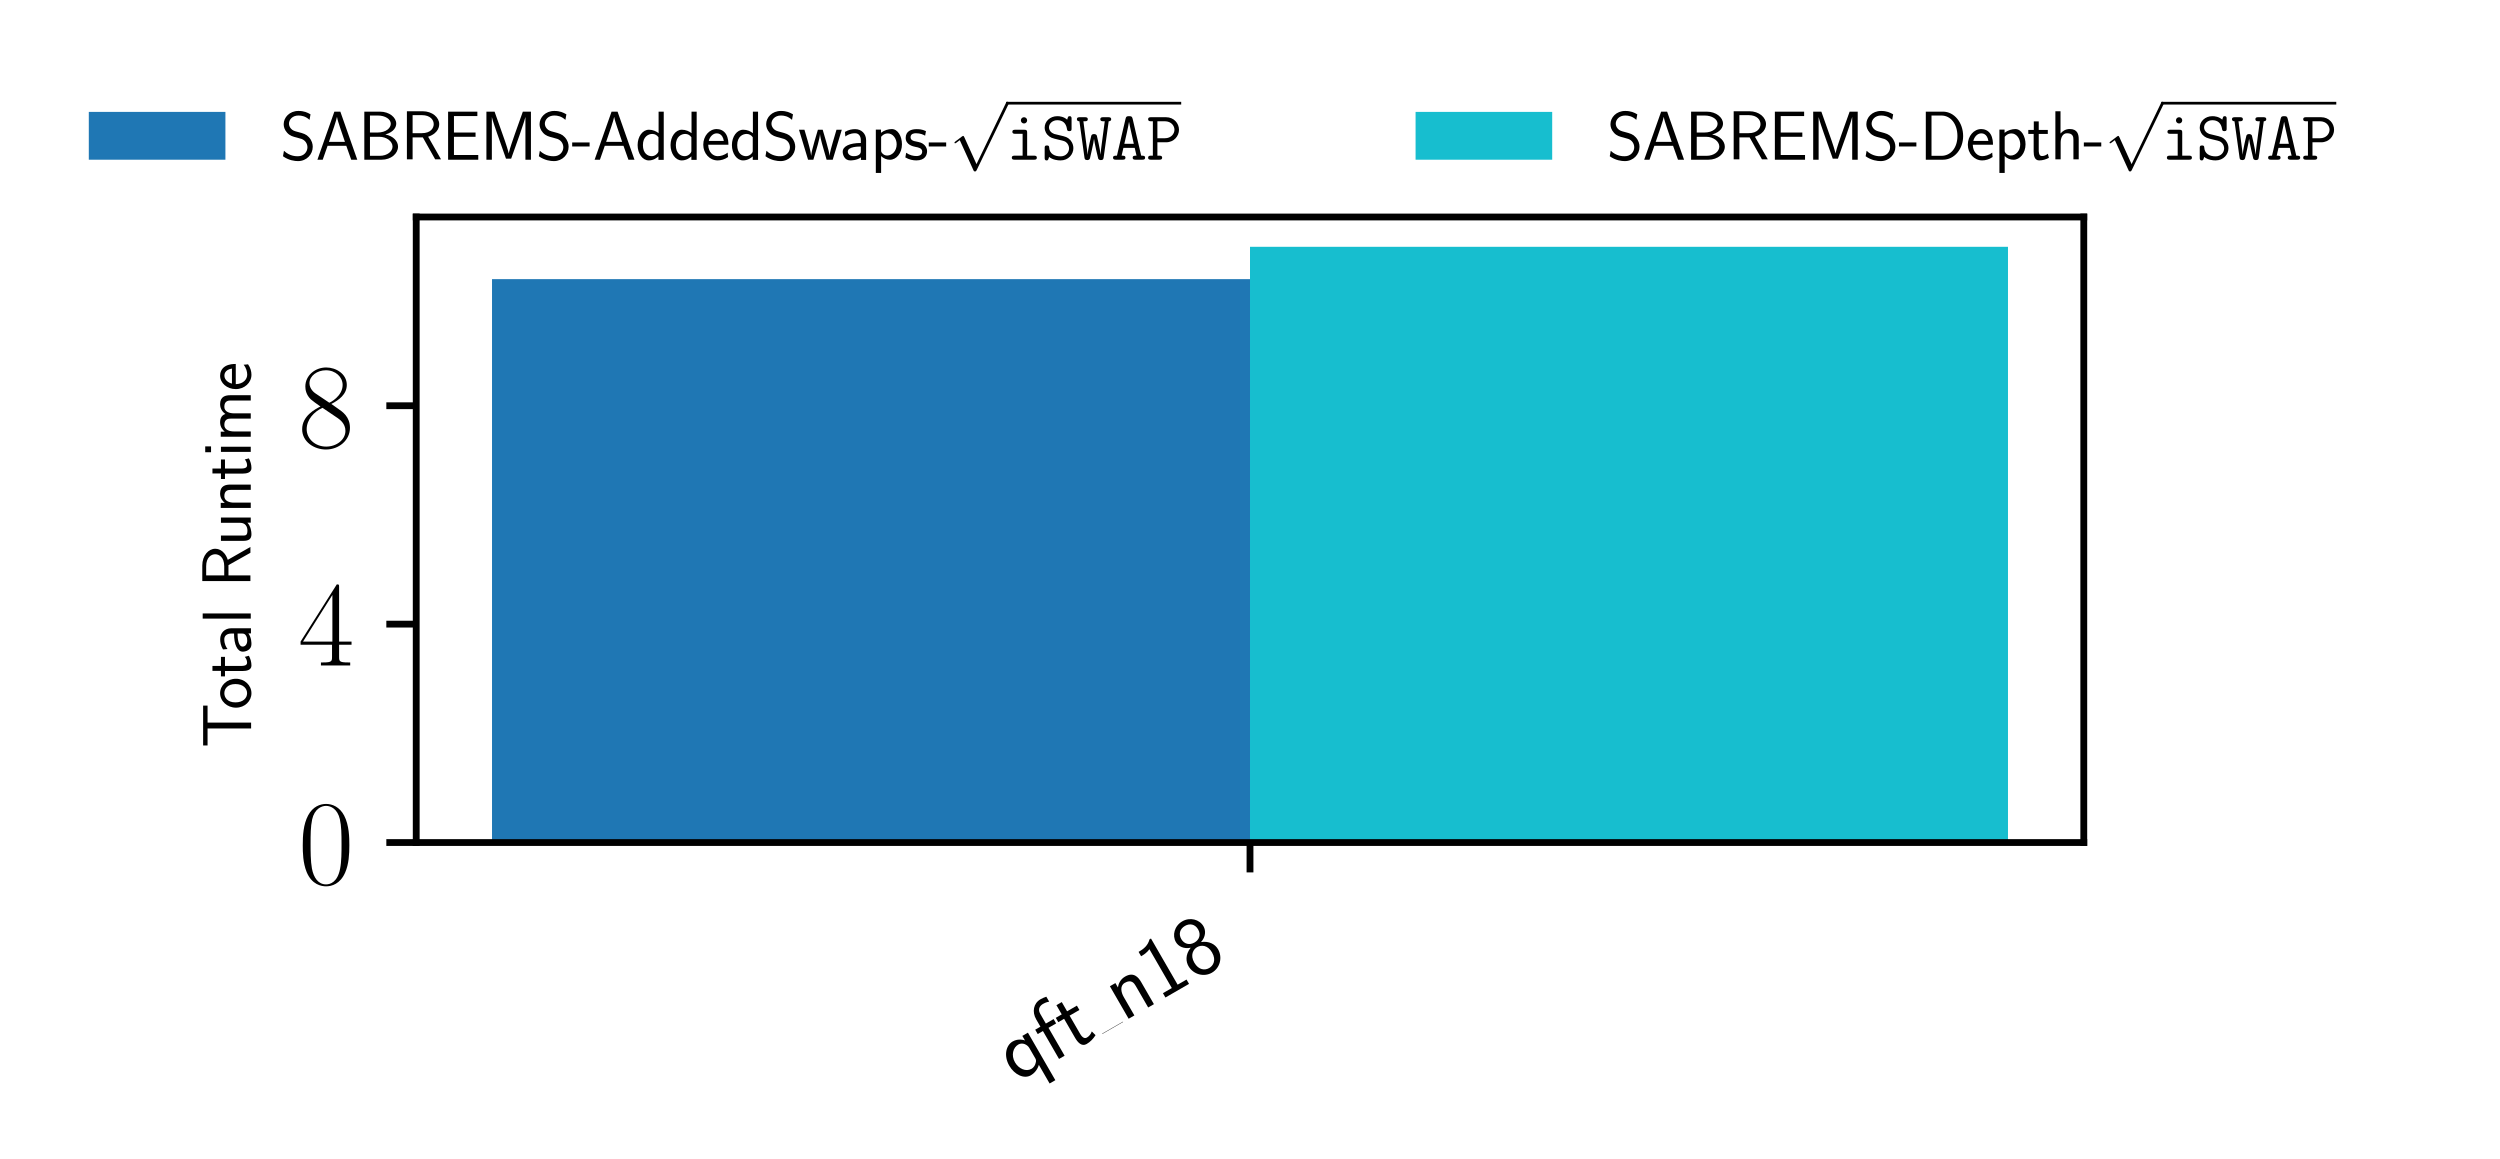<?xml version="1.0" encoding="utf-8" standalone="no"?>
<!DOCTYPE svg PUBLIC "-//W3C//DTD SVG 1.1//EN"
  "http://www.w3.org/Graphics/SVG/1.1/DTD/svg11.dtd">
<svg xmlns:xlink="http://www.w3.org/1999/xlink" width="292.792pt" height="135.788pt" viewBox="0 0 292.792 135.788" xmlns="http://www.w3.org/2000/svg" version="1.1">
 <defs>
  <style type="text/css">*{stroke-linejoin: round; stroke-linecap: butt}</style>
 </defs>
 <g id="figure_1">
  <g id="patch_1">
   <path d="M 0 135.788
L 292.792 135.788
L 292.792 -0
L 0 -0
L 0 135.788
z
" style="fill: none"/>
  </g>
  <g id="axes_1">
   <g id="patch_2">
    <path d="M 66.5 16.08
L 137.519 16.08
L 137.519 16.08
L 66.5 16.08
z
" clip-path="url(#pdd232b6aa5)" style="fill: #1f77b4"/>
   </g>
   <g id="patch_3">
    <path d="M 66.5 16.08
L 137.519 16.08
L 137.519 16.08
L 66.5 16.08
z
" clip-path="url(#pdd232b6aa5)" style="fill: #17becf"/>
   </g>
   <g id="legend_1">
    <g id="patch_4">
     <path d="M 10.4 18.705
L 26.4 18.705
L 26.4 13.105
L 10.4 13.105
z
" style="fill: #1f77b4"/>
    </g>
    <g id="text_1">
     <!-- SABREMS-AddedSwaps-$\sqrt{\texttt{iSWAP}}$ -->
     <g transform="translate(32.8 18.705) scale(0.08 -0.08)">
      <defs>
       <path id="CMSS17-53" d="M 2797 4169
C 2515 4334 2208 4480 1690 4480
C 864 4480 333 3879 333 3266
C 333 3025 403 2753 653 2475
C 902 2196 1184 2121 1542 2033
C 1690 1994 1939 1924 1984 1906
C 2342 1767 2515 1444 2515 1140
C 2515 742 2202 318 1645 318
C 1453 318 890 318 358 819
L 269 318
C 794 -64 1363 -128 1651 -128
C 2438 -128 3002 488 3002 1186
C 3002 1440 2925 1763 2656 2061
C 2394 2347 2163 2410 1638 2549
C 1338 2626 1146 2677 986 2873
C 877 3013 819 3146 819 3317
C 819 3673 1126 4060 1690 4060
C 1971 4060 2336 4002 2707 3660
L 2797 4169
z
" transform="scale(0.016)"/>
       <path id="CMSS17-41" d="M 2272 4416
L 1722 4416
L 166 0
L 653 0
L 1101 1280
L 2816 1280
L 3270 0
L 3827 0
L 2272 4416
z
M 2694 1637
L 1222 1637
C 1530 2528 1914 3638 1958 3925
L 1965 3925
C 2010 3663 2138 3281 2246 2956
L 2694 1637
z
" transform="scale(0.016)"/>
       <path id="CMSS17-42" d="M 570 4416
L 570 0
L 2163 0
C 3034 0 3667 574 3667 1200
C 3667 1685 3251 2176 2502 2317
C 3334 2558 3501 3040 3501 3313
C 3501 3883 2874 4416 1997 4416
L 570 4416
z
M 1088 2496
L 1088 4059
L 1824 4059
C 2483 4059 3002 3724 3002 3306
C 3002 2926 2592 2496 1766 2496
L 1088 2496
z
M 1088 357
L 1088 2107
L 1939 2107
C 2630 2107 3162 1679 3162 1206
C 3162 772 2694 357 1984 357
L 1088 357
z
" transform="scale(0.016)"/>
       <path id="CMSS17-52" d="M 2522 2109
L 2534 2115
C 3533 2459 3539 3147 3539 3268
C 3539 3873 2925 4453 2003 4453
L 570 4453
L 570 32
L 1094 32
L 1094 2048
L 2035 2048
L 3168 32
L 3706 32
L 2522 2109
z
M 1094 2437
L 1094 4096
L 1933 4096
C 2746 4096 3034 3637 3034 3267
C 3034 2922 2778 2437 1933 2437
L 1094 2437
z
" transform="scale(0.016)"/>
       <path id="CMSS17-45" d="M 1958 433
C 1446 433 1216 433 1101 433
L 1101 2107
L 3085 2107
L 3085 2496
L 1101 2496
L 1101 4009
L 1926 4009
C 2003 4009 2080 4009 2157 4009
L 3251 4009
L 3251 4416
L 563 4416
L 563 0
L 3334 0
L 3334 433
L 1958 433
z
" transform="scale(0.016)"/>
       <path id="CMSS17-4d" d="M 3194 2371
L 2886 1473
C 2835 1307 2662 791 2624 587
L 2618 587
C 2598 715 2560 849 2458 1174
C 2400 1365 2336 1562 2272 1741
L 1325 4416
L 576 4416
L 576 0
L 1075 0
L 1075 3900
L 1082 3900
C 1082 3894 1139 3613 1530 2499
L 2374 96
L 2848 96
L 3610 2231
C 3661 2378 3821 2843 3891 3066
C 3955 3257 4115 3728 4154 3913
L 4160 3913
L 4160 0
L 4666 0
L 4666 4416
L 3923 4416
L 3194 2371
z
" transform="scale(0.016)"/>
       <path id="CMSS17-2d" d="M 1664 1216
L 1664 1585
L 64 1585
L 64 1216
L 1664 1216
z
" transform="scale(0.016)"/>
       <path id="CMSS17-64" d="M 2611 4416
L 2138 4416
L 2138 2438
C 1939 2603 1613 2756 1254 2756
C 672 2756 211 2131 211 1347
C 211 562 666 -64 1235 -64
C 1677 -64 1971 172 2125 306
L 2125 -13
L 2611 -13
L 2611 4416
z
M 2125 836
C 2125 747 2125 653 1926 482
C 1798 375 1645 325 1498 325
C 1152 325 698 576 698 1340
C 698 2134 1210 2368 1562 2368
C 1798 2368 1990 2254 2125 2065
L 2125 836
z
" transform="scale(0.016)"/>
       <path id="CMSS17-65" d="M 2502 1377
C 2502 1590 2490 2003 2285 2345
C 2061 2713 1696 2816 1421 2816
C 755 2816 192 2188 192 1375
C 192 582 774 -64 1510 -64
C 1798 -64 2150 19 2470 248
C 2470 274 2458 414 2451 420
C 2451 433 2432 630 2432 656
C 2125 407 1773 325 1517 325
C 1107 325 666 667 646 1377
L 2502 1377
z
M 698 1728
C 781 2084 1062 2421 1421 2421
C 1517 2421 1965 2421 2080 1728
L 698 1728
z
" transform="scale(0.016)"/>
       <path id="CMSS17-77" d="M 4013 2752
L 3526 2752
L 3187 1601
C 3117 1358 2918 685 2893 371
L 2886 371
C 2874 564 2765 1024 2586 1633
L 2259 2752
L 1818 2752
L 1498 1658
C 1338 1101 1216 627 1203 371
L 1197 371
C 1171 749 909 1633 870 1773
L 582 2752
L 83 2752
L 915 0
L 1402 0
C 1734 1096 1990 1943 2010 2370
C 2022 2160 2131 1707 2195 1484
L 2618 0
L 3181 0
L 4013 2752
z
" transform="scale(0.016)"/>
       <path id="CMSS17-61" d="M 2406 1791
C 2406 2392 1978 2808 1402 2808
C 1120 2808 813 2757 461 2553
L 499 2135
C 659 2248 934 2432 1395 2432
C 1722 2432 1920 2180 1920 1782
L 1920 1536
C 896 1536 256 1238 256 726
C 256 461 416 -64 947 -64
C 1043 -64 1562 -64 1933 217
L 1933 -19
L 2406 -19
L 2406 1791
z
M 1920 816
C 1920 701 1920 548 1728 434
C 1562 325 1350 325 1261 325
C 941 325 723 511 723 744
C 723 1211 1722 1211 1920 1211
L 1920 816
z
" transform="scale(0.016)"/>
       <path id="CMSS17-70" d="M 966 333
C 1178 129 1466 -5 1773 -5
C 2368 -5 2880 603 2880 1412
C 2880 2159 2496 2816 1946 2816
C 1626 2816 1242 2702 954 2472
L 954 2765
L 480 2765
L 480 -1216
L 966 -1216
L 966 333
z
M 966 2100
C 1018 2176 1235 2415 1587 2415
C 2035 2415 2394 1960 2394 1412
C 2394 787 1958 384 1530 384
C 1402 384 1267 415 1139 523
C 966 674 966 768 966 857
L 966 2100
z
" transform="scale(0.016)"/>
       <path id="CMSS17-73" d="M 2061 2627
C 1683 2807 1389 2807 1197 2807
C 742 2807 198 2648 198 2003
C 198 1359 902 1218 1094 1179
C 1389 1122 1715 1058 1715 740
C 1715 337 1254 337 1171 337
C 915 337 563 407 243 638
L 166 210
C 531 0 883 -64 1178 -64
C 1965 -64 2163 416 2163 781
C 2163 1094 1984 1305 1862 1401
C 1651 1568 1574 1587 1050 1696
C 960 1709 646 1779 646 2066
C 646 2432 1050 2432 1139 2432
C 1555 2432 1811 2303 1984 2208
L 2061 2627
z
" transform="scale(0.016)"/>
       <path id="CMSY10-70" d="M 2490 -5472
L 1363 -2982
C 1318 -2880 1286 -2880 1267 -2880
C 1261 -2880 1229 -2880 1158 -2931
L 550 -3392
C 467 -3456 467 -3475 467 -3494
C 467 -3526 486 -3565 531 -3565
C 570 -3565 678 -3475 749 -3424
C 787 -3393 883 -3323 954 -3271
L 2214 -6042
C 2259 -6144 2291 -6144 2349 -6144
C 2445 -6144 2464 -6106 2509 -6016
L 5414 0
C 5459 90 5459 115 5459 128
C 5459 192 5408 256 5331 256
C 5280 256 5235 224 5184 122
L 2490 -5472
z
" transform="scale(0.016)"/>
       <path id="CMTT12-69" d="M 1933 3616
C 1933 3776 1805 3904 1645 3904
C 1485 3904 1357 3776 1357 3616
C 1357 3456 1485 3328 1645 3328
C 1805 3328 1933 3456 1933 3616
z
M 832 2752
C 742 2752 576 2752 576 2567
C 576 2381 742 2381 832 2381
L 1517 2381
L 1517 371
L 787 371
C 698 371 525 371 525 186
C 525 0 698 0 787 0
L 2566 0
C 2656 0 2822 0 2822 186
C 2822 371 2656 371 2566 371
L 1933 371
L 1933 2491
C 1933 2688 1894 2752 1677 2752
L 832 2752
z
" transform="scale(0.016)"/>
       <path id="CMTT12-53" d="M 2797 3757
C 2797 3859 2797 4000 2618 4000
C 2483 4000 2470 3949 2394 3680
C 2080 3955 1715 4000 1491 4000
C 813 4000 326 3514 326 2951
C 326 2573 550 2323 589 2285
C 858 2016 966 1991 1638 1831
C 2118 1722 2227 1696 2387 1517
C 2502 1376 2566 1216 2566 1037
C 2566 691 2291 307 1786 307
C 1235 307 774 544 742 1107
C 736 1203 730 1312 538 1312
C 326 1312 326 1191 326 1063
L 326 179
C 326 77 326 -64 506 -64
C 640 -64 653 -13 730 256
C 1082 -19 1523 -64 1786 -64
C 2509 -64 2963 493 2963 1063
C 2963 1511 2688 1792 2669 1818
C 2413 2080 2291 2106 1645 2259
C 1498 2298 1248 2355 1197 2368
C 934 2464 723 2688 723 2976
C 723 3315 1043 3629 1485 3629
C 1965 3629 2291 3373 2374 2829
C 2394 2707 2406 2624 2586 2624
C 2797 2624 2797 2739 2797 2867
L 2797 3757
z
" transform="scale(0.016)"/>
       <path id="CMTT12-57" d="M 2989 3533
C 3034 3533 3219 3533 3219 3719
C 3219 3904 3046 3904 2957 3904
L 2483 3904
C 2394 3904 2221 3904 2221 3719
C 2221 3533 2394 3533 2483 3533
L 2630 3533
L 2355 1478
C 2310 1116 2253 723 2246 482
L 2240 482
C 2208 932 1907 2177 1907 2188
C 1862 2354 1702 2354 1645 2354
C 1587 2354 1453 2354 1395 2220
C 1370 2164 1082 907 1050 482
L 1043 482
C 1037 653 1024 742 992 995
L 666 3533
L 806 3533
C 896 3533 1069 3533 1069 3719
C 1069 3904 896 3904 806 3904
L 333 3904
C 243 3904 70 3904 70 3719
C 70 3533 256 3533 294 3533
L 301 3533
L 762 216
C 781 89 794 -32 1011 -32
C 1075 -32 1210 -32 1267 115
C 1280 152 1613 1593 1638 1903
L 1645 1903
C 1670 1612 2003 152 2029 95
C 2093 -32 2214 -32 2278 -32
C 2496 -32 2509 95 2528 210
L 2989 3533
z
" transform="scale(0.016)"/>
       <path id="CMTT12-41" d="M 1971 3770
C 1920 4000 1792 4000 1645 4000
C 1446 4000 1370 3974 1325 3770
L 531 371
C 320 371 173 371 173 186
C 173 0 346 0 435 0
L 1050 0
C 1139 0 1312 0 1312 186
C 1312 371 1158 371 960 371
L 1126 1088
L 2163 1088
L 2330 371
C 2131 371 1978 371 1978 186
C 1978 0 2150 0 2240 0
L 2854 0
C 2944 0 3117 0 3117 186
C 3117 371 2970 371 2758 371
L 1971 3770
z
M 1210 1459
C 1254 1651 1606 3162 1638 3469
L 1645 3469
C 1664 3322 1754 2931 1754 2925
L 2080 1459
L 1210 1459
z
" transform="scale(0.016)"/>
       <path id="CMTT12-50" d="M 1030 1600
L 1824 1600
C 2566 1600 3014 2184 3014 2750
C 3014 3340 2554 3904 1824 3904
L 442 3904
C 352 3904 179 3904 179 3719
C 179 3533 352 3533 442 3533
L 614 3533
L 614 371
L 442 371
C 352 371 179 371 179 186
C 179 0 352 0 442 0
L 1203 0
C 1293 0 1466 0 1466 186
C 1466 371 1293 371 1203 371
L 1030 371
L 1030 1600
z
M 1030 3533
L 1709 3533
C 2323 3533 2598 3090 2598 2755
C 2598 2395 2310 1971 1709 1971
L 1030 1971
L 1030 3533
z
" transform="scale(0.016)"/>
      </defs>
      <use xlink:href="#CMSS17-53" transform="scale(0.996)"/>
      <use xlink:href="#CMSS17-41" transform="translate(52.049 0) scale(0.996)"/>
      <use xlink:href="#CMSS17-42" transform="translate(114.266 0) scale(0.996)"/>
      <use xlink:href="#CMSS17-52" transform="translate(176.604 0) scale(0.996)"/>
      <use xlink:href="#CMSS17-45" transform="translate(237.021 0) scale(0.996)"/>
      <use xlink:href="#CMSS17-4d" transform="translate(292.913 0) scale(0.996)"/>
      <use xlink:href="#CMSS17-53" transform="translate(374.589 0) scale(0.996)"/>
      <use xlink:href="#CMSS17-2d" transform="translate(426.637 0) scale(0.996)"/>
      <use xlink:href="#CMSS17-41" transform="translate(457.866 0) scale(0.996)"/>
      <use xlink:href="#CMSS17-64" transform="translate(520.084 0) scale(0.996)"/>
      <use xlink:href="#CMSS17-64" transform="translate(568.289 0) scale(0.996)"/>
      <use xlink:href="#CMSS17-65" transform="translate(616.494 0) scale(0.996)"/>
      <use xlink:href="#CMSS17-64" transform="translate(658.133 0) scale(0.996)"/>
      <use xlink:href="#CMSS17-53" transform="translate(706.338 0) scale(0.996)"/>
      <use xlink:href="#CMSS17-77" transform="translate(758.386 0) scale(0.996)"/>
      <use xlink:href="#CMSS17-61" transform="translate(819.603 0) scale(0.996)"/>
      <use xlink:href="#CMSS17-70" transform="translate(864.525 0) scale(0.996)"/>
      <use xlink:href="#CMSS17-73" transform="translate(912.73 0) scale(0.996)"/>
      <use xlink:href="#CMSS17-2d" transform="translate(948.644 0) scale(0.996)"/>
      <use xlink:href="#CMSY10-70" transform="translate(979.873 80.753) scale(0.996)"/>
      <use xlink:href="#CMTT12-69" transform="translate(1062.895 0) scale(0.996)"/>
      <use xlink:href="#CMTT12-53" transform="translate(1114.161 0) scale(0.996)"/>
      <use xlink:href="#CMTT12-57" transform="translate(1165.427 0) scale(0.996)"/>
      <use xlink:href="#CMTT12-41" transform="translate(1216.693 0) scale(0.996)"/>
      <use xlink:href="#CMTT12-50" transform="translate(1267.96 0) scale(0.996)"/>
      <path d="M 1062.895 80.753
L 1319.226 80.753
L 1319.226 84.738
L 1062.895 84.738
L 1062.895 80.753
z
"/>
     </g>
    </g>
    <g id="patch_5">
     <path d="M 165.788 18.705
L 181.788 18.705
L 181.788 13.105
L 165.788 13.105
z
" style="fill: #17becf"/>
    </g>
    <g id="text_2">
     <!-- SABREMS-Depth-$\sqrt{\texttt{iSWAP}}$ -->
     <g transform="translate(188.188 18.705) scale(0.08 -0.08)">
      <defs>
       <path id="CMSS17-44" d="M 570 4416
L 570 0
L 2144 0
C 3194 0 4000 980 4000 2170
C 4000 3398 3194 4416 2144 4416
L 570 4416
z
M 1094 357
L 1094 4059
L 2003 4059
C 2861 4059 3475 3277 3475 2170
C 3475 1107 2867 357 2003 357
L 1094 357
z
" transform="scale(0.016)"/>
       <path id="CMSS17-74" d="M 1069 2368
L 1901 2368
L 1901 2737
L 1069 2737
L 1069 3520
L 614 3520
L 614 2737
L 109 2737
L 109 2368
L 602 2368
L 602 749
C 602 384 685 -64 1107 -64
C 1427 -64 1722 25 2003 172
L 1901 548
C 1747 414 1562 337 1363 337
C 1082 337 1069 696 1069 856
L 1069 2368
z
" transform="scale(0.016)"/>
       <path id="CMSS17-68" d="M 2618 1891
C 2618 2292 2522 2820 1798 2820
C 1395 2820 1133 2623 947 2407
L 947 4448
L 474 4448
L 474 32
L 960 32
L 960 1573
C 960 1973 1114 2432 1549 2432
C 2112 2432 2131 2056 2131 1839
L 2131 32
L 2618 32
L 2618 1891
z
" transform="scale(0.016)"/>
      </defs>
      <use xlink:href="#CMSS17-53" transform="scale(0.996)"/>
      <use xlink:href="#CMSS17-41" transform="translate(52.049 0) scale(0.996)"/>
      <use xlink:href="#CMSS17-42" transform="translate(114.266 0) scale(0.996)"/>
      <use xlink:href="#CMSS17-52" transform="translate(176.604 0) scale(0.996)"/>
      <use xlink:href="#CMSS17-45" transform="translate(237.021 0) scale(0.996)"/>
      <use xlink:href="#CMSS17-4d" transform="translate(292.913 0) scale(0.996)"/>
      <use xlink:href="#CMSS17-53" transform="translate(374.589 0) scale(0.996)"/>
      <use xlink:href="#CMSS17-2d" transform="translate(426.637 0) scale(0.996)"/>
      <use xlink:href="#CMSS17-44" transform="translate(457.866 0) scale(0.996)"/>
      <use xlink:href="#CMSS17-65" transform="translate(525.409 0) scale(0.996)"/>
      <use xlink:href="#CMSS17-70" transform="translate(567.048 0) scale(0.996)"/>
      <use xlink:href="#CMSS17-74" transform="translate(615.253 0) scale(0.996)"/>
      <use xlink:href="#CMSS17-68" transform="translate(649.084 0) scale(0.996)"/>
      <use xlink:href="#CMSS17-2d" transform="translate(697.289 0) scale(0.996)"/>
      <use xlink:href="#CMSY10-70" transform="translate(728.518 80.753) scale(0.996)"/>
      <use xlink:href="#CMTT12-69" transform="translate(811.541 0) scale(0.996)"/>
      <use xlink:href="#CMTT12-53" transform="translate(862.807 0) scale(0.996)"/>
      <use xlink:href="#CMTT12-57" transform="translate(914.073 0) scale(0.996)"/>
      <use xlink:href="#CMTT12-41" transform="translate(965.339 0) scale(0.996)"/>
      <use xlink:href="#CMTT12-50" transform="translate(1016.605 0) scale(0.996)"/>
      <path d="M 811.541 80.753
L 1067.871 80.753
L 1067.871 84.738
L 811.541 84.738
L 811.541 80.753
z
"/>
     </g>
    </g>
   </g>
  </g>
  <g id="axes_2">
   <g id="patch_6">
    <path d="M 48.746 98.676
L 244.046 98.676
L 244.046 25.415
L 48.746 25.415
L 48.746 98.676
z
" style="fill: none"/>
   </g>
   <g id="patch_7">
    <path d="M 57.623 98.676
L 146.396 98.676
L 146.396 32.693
L 57.623 32.693
z
" clip-path="url(#p7d59fc486f)" style="fill: #1f77b4"/>
   </g>
   <g id="patch_8">
    <path d="M 146.396 98.676
L 235.169 98.676
L 235.169 28.904
L 146.396 28.904
z
" clip-path="url(#p7d59fc486f)" style="fill: #17becf"/>
   </g>
   <g id="matplotlib.axis_1">
    <g id="xtick_1">
     <g id="line2d_1">
      <defs>
       <path id="m6fbfabc15d" d="M 0 0
L 0 3.5
" style="stroke: #000000; stroke-width: 0.8"/>
      </defs>
      <g>
       <use xlink:href="#m6fbfabc15d" x="146.396" y="98.676" style="stroke: #000000; stroke-width: 0.8"/>
      </g>
     </g>
     <g id="text_3">
      <!-- qft_n18 -->
      <g transform="translate(119.026 126.91) rotate(-30) scale(0.1 -0.1)">
       <defs>
        <path id="CMSS17-71" d="M 2611 2816
L 2138 2816
L 2138 2428
C 2112 2460 1818 2816 1318 2816
C 736 2816 211 2228 211 1399
C 211 633 653 -5 1229 -5
C 1498 -5 1837 91 2125 365
L 2125 -1216
L 2611 -1216
L 2611 2816
z
M 2138 914
C 2138 832 2138 718 1939 554
C 1888 510 1747 384 1504 384
C 1050 384 698 850 698 1399
C 698 2011 1126 2415 1562 2415
C 1926 2415 2138 2061 2138 1797
L 2138 914
z
" transform="scale(0.016)"/>
        <path id="CMSS17-66" d="M 1075 2368
L 1722 2368
L 1722 2737
L 1062 2737
L 1062 3559
C 1062 4014 1408 4092 1606 4092
C 1670 4092 1850 4092 2080 4009
L 2080 4429
C 1933 4461 1754 4480 1613 4480
C 1018 4480 602 3993 602 3359
L 602 2737
L 160 2737
L 160 2368
L 602 2368
L 602 0
L 1075 0
L 1075 2368
z
" transform="scale(0.016)"/>
        <path id="CMSS17-6e" d="M 2618 1877
C 2618 2283 2522 2816 1798 2816
C 1389 2816 1120 2606 941 2389
L 941 2758
L 474 2758
L 474 0
L 960 0
L 960 1559
C 960 1964 1114 2428 1549 2428
C 2112 2428 2131 2048 2131 1829
L 2131 0
L 2618 0
L 2618 1877
z
" transform="scale(0.016)"/>
        <path id="CMSS17-31" d="M 1818 4288
L 1696 4288
C 1350 3940 947 3890 538 3890
L 538 3520
C 723 3520 1024 3520 1325 3667
L 1325 369
L 570 369
L 570 0
L 2573 0
L 2573 369
L 1818 369
L 1818 4288
z
" transform="scale(0.016)"/>
        <path id="CMSS17-38" d="M 1933 2222
C 2419 2380 2669 2760 2669 3134
C 2669 3722 2157 4229 1504 4229
C 826 4229 333 3708 333 3144
C 333 2780 576 2403 1069 2241
C 442 1997 250 1512 250 1149
C 250 446 819 -128 1498 -128
C 2202 -128 2752 455 2752 1138
C 2752 1557 2502 2000 1933 2222
z
M 1504 2432
C 1075 2432 787 2712 787 3136
C 787 3566 1075 3840 1504 3840
C 1901 3840 2214 3591 2214 3136
C 2214 2687 1907 2432 1504 2432
z
M 1504 267
C 1139 267 749 517 749 1156
C 749 1813 1184 2043 1498 2043
C 1843 2043 2253 1800 2253 1156
C 2253 491 1830 267 1504 267
z
" transform="scale(0.016)"/>
       </defs>
       <use xlink:href="#CMSS17-71" transform="scale(0.996)"/>
       <use xlink:href="#CMSS17-66" transform="translate(48.205 0) scale(0.996)"/>
       <use xlink:href="#CMSS17-74" transform="translate(76.832 0) scale(0.996)"/>
       <use xlink:href="#CMSS17-6e" transform="translate(144.391 0) scale(0.996)"/>
       <use xlink:href="#CMSS17-31" transform="translate(192.596 0) scale(0.996)"/>
       <use xlink:href="#CMSS17-38" transform="translate(239.439 0) scale(0.996)"/>
       <path d="M 116.284 0
L 144.391 0
L 144.391 0.399
L 116.284 0.399
L 116.284 0
z
"/>
      </g>
     </g>
    </g>
   </g>
   <g id="matplotlib.axis_2">
    <g id="ytick_1">
     <g id="line2d_2">
      <defs>
       <path id="ma5c90c40f3" d="M 0 0
L -3.5 0
" style="stroke: #000000; stroke-width: 0.8"/>
      </defs>
      <g>
       <use xlink:href="#ma5c90c40f3" x="48.746" y="98.676" style="stroke: #000000; stroke-width: 0.8"/>
      </g>
     </g>
     <g id="text_4">
      <!-- $\mathdefault{0}$ -->
      <g transform="translate(34.917 103.519) scale(0.14 -0.14)">
       <defs>
        <path id="CMR17-30" d="M 2688 2025
C 2688 2416 2682 3080 2413 3591
C 2176 4039 1798 4198 1466 4198
C 1158 4198 768 4058 525 3597
C 269 3118 243 2524 243 2025
C 243 1661 250 1106 448 619
C 723 -39 1216 -128 1466 -128
C 1760 -128 2208 -7 2470 600
C 2662 1042 2688 1559 2688 2025
z
M 1466 -26
C 1056 -26 813 325 723 812
C 653 1188 653 1738 653 2096
C 653 2588 653 2997 736 3387
C 858 3929 1216 4096 1466 4096
C 1728 4096 2067 3923 2189 3400
C 2272 3036 2278 2607 2278 2096
C 2278 1680 2278 1169 2202 792
C 2067 95 1690 -26 1466 -26
z
" transform="scale(0.016)"/>
       </defs>
       <use xlink:href="#CMR17-30" transform="scale(0.996)"/>
      </g>
     </g>
    </g>
    <g id="ytick_2">
     <g id="line2d_3">
      <g>
       <use xlink:href="#ma5c90c40f3" x="48.746" y="73.096" style="stroke: #000000; stroke-width: 0.8"/>
      </g>
     </g>
     <g id="text_5">
      <!-- $\mathdefault{4}$ -->
      <g transform="translate(34.917 77.939) scale(0.14 -0.14)">
       <defs>
        <path id="CMR17-34" d="M 2150 4122
C 2150 4256 2144 4256 2029 4256
L 128 1254
L 128 1088
L 1779 1088
L 1779 457
C 1779 224 1766 160 1318 160
L 1197 160
L 1197 0
C 1402 0 1747 0 1965 0
C 2182 0 2528 0 2733 0
L 2733 160
L 2611 160
C 2163 160 2150 224 2150 457
L 2150 1088
L 2803 1088
L 2803 1254
L 2150 1254
L 2150 4122
z
M 1798 3703
L 1798 1254
L 256 1254
L 1798 3703
z
" transform="scale(0.016)"/>
       </defs>
       <use xlink:href="#CMR17-34" transform="scale(0.996)"/>
      </g>
     </g>
    </g>
    <g id="ytick_3">
     <g id="line2d_4">
      <g>
       <use xlink:href="#ma5c90c40f3" x="48.746" y="47.517" style="stroke: #000000; stroke-width: 0.8"/>
      </g>
     </g>
     <g id="text_6">
      <!-- $\mathdefault{8}$ -->
      <g transform="translate(34.917 52.36) scale(0.14 -0.14)">
       <defs>
        <path id="CMR17-38" d="M 1741 2264
C 2144 2467 2554 2773 2554 3263
C 2554 3841 1990 4179 1472 4179
C 890 4179 378 3759 378 3180
C 378 3021 416 2747 666 2505
C 730 2442 998 2251 1171 2130
C 883 1983 211 1634 211 934
C 211 279 838 -128 1459 -128
C 2144 -128 2720 362 2720 1010
C 2720 1590 2330 1857 2074 2029
L 1741 2264
z
M 902 2822
C 851 2854 595 3051 595 3351
C 595 3739 998 4032 1459 4032
C 1965 4032 2336 3676 2336 3262
C 2336 2669 1670 2331 1638 2331
C 1632 2331 1626 2331 1574 2370
L 902 2822
z
M 2080 1519
C 2176 1449 2483 1240 2483 851
C 2483 381 2010 25 1472 25
C 890 25 448 438 448 940
C 448 1443 838 1862 1280 2060
L 2080 1519
z
" transform="scale(0.016)"/>
       </defs>
       <use xlink:href="#CMR17-38" transform="scale(0.996)"/>
      </g>
     </g>
    </g>
    <g id="text_7">
     <!-- Total Runtime -->
     <g transform="translate(29.368 87.582) rotate(-90) scale(0.08 -0.08)">
      <defs>
       <path id="CMSS17-54" d="M 2317 3968
L 2848 3968
C 2925 3968 3002 3968 3078 3968
L 3878 3968
L 3878 4376
L 218 4376
L 218 3968
L 1018 3968
C 1094 3968 1171 3968 1248 3968
L 1779 3968
L 1779 -32
L 2317 -32
L 2317 3968
z
" transform="scale(0.016)"/>
       <path id="CMSS17-6f" d="M 2829 1356
C 2829 2176 2221 2816 1504 2816
C 768 2816 173 2157 173 1356
C 173 544 787 -64 1498 -64
C 2227 -64 2829 563 2829 1356
z
M 1504 337
C 1050 337 659 709 659 1408
C 659 2151 1114 2427 1498 2427
C 1914 2427 2342 2126 2342 1408
C 2342 683 1926 337 1504 337
z
" transform="scale(0.016)"/>
       <path id="CMSS17-6c" d="M 947 4416
L 474 4416
L 474 0
L 947 0
L 947 4416
z
" transform="scale(0.016)"/>
       <path id="CMSS17-75" d="M 2618 2739
L 2131 2739
L 2131 972
C 2131 498 1786 306 1421 306
C 998 306 960 447 960 709
L 960 2739
L 474 2739
L 474 678
C 474 179 646 -64 1088 -64
C 1306 -64 1798 -13 2144 306
L 2144 0
L 2618 0
L 2618 2739
z
" transform="scale(0.016)"/>
       <path id="CMSS17-69" d="M 979 4183
L 442 4183
L 442 3648
L 979 3648
L 979 4183
z
M 947 2739
L 474 2739
L 474 0
L 947 0
L 947 2739
z
" transform="scale(0.016)"/>
       <path id="CMSS17-6d" d="M 4288 1877
C 4288 2308 4179 2816 3462 2816
C 2982 2816 2694 2516 2566 2331
C 2451 2670 2182 2816 1798 2816
C 1363 2816 1088 2568 941 2389
L 941 2758
L 474 2758
L 474 0
L 960 0
L 960 1559
C 960 1939 1101 2428 1555 2428
C 2138 2428 2138 2016 2138 1829
L 2138 0
L 2624 0
L 2624 1559
C 2624 1939 2765 2428 3219 2428
C 3802 2428 3802 2016 3802 1829
L 3802 0
L 4288 0
L 4288 1877
z
" transform="scale(0.016)"/>
      </defs>
      <use xlink:href="#CMSS17-54" transform="scale(0.996)"/>
      <use xlink:href="#CMSS17-6f" transform="translate(56.012 0) scale(0.996)"/>
      <use xlink:href="#CMSS17-74" transform="translate(102.856 0) scale(0.996)"/>
      <use xlink:href="#CMSS17-61" transform="translate(136.687 0) scale(0.996)"/>
      <use xlink:href="#CMSS17-6c" transform="translate(181.609 0) scale(0.996)"/>
      <use xlink:href="#CMSS17-52" transform="translate(235.019 0) scale(0.996)"/>
      <use xlink:href="#CMSS17-75" transform="translate(295.435 0) scale(0.996)"/>
      <use xlink:href="#CMSS17-6e" transform="translate(343.64 0) scale(0.996)"/>
      <use xlink:href="#CMSS17-74" transform="translate(391.845 0) scale(0.996)"/>
      <use xlink:href="#CMSS17-69" transform="translate(425.677 0) scale(0.996)"/>
      <use xlink:href="#CMSS17-6d" transform="translate(447.857 0) scale(0.996)"/>
      <use xlink:href="#CMSS17-65" transform="translate(522.087 0) scale(0.996)"/>
     </g>
    </g>
   </g>
   <g id="patch_9">
    <path d="M 48.746 98.676
L 48.746 25.415
" style="fill: none; stroke: #000000; stroke-width: 0.8; stroke-linejoin: miter; stroke-linecap: square"/>
   </g>
   <g id="patch_10">
    <path d="M 244.046 98.676
L 244.046 25.415
" style="fill: none; stroke: #000000; stroke-width: 0.8; stroke-linejoin: miter; stroke-linecap: square"/>
   </g>
   <g id="patch_11">
    <path d="M 48.746 98.676
L 244.046 98.676
" style="fill: none; stroke: #000000; stroke-width: 0.8; stroke-linejoin: miter; stroke-linecap: square"/>
   </g>
   <g id="patch_12">
    <path d="M 48.746 25.415
L 244.046 25.415
" style="fill: none; stroke: #000000; stroke-width: 0.8; stroke-linejoin: miter; stroke-linecap: square"/>
   </g>
  </g>
 </g>
 <defs>
  <clipPath id="pdd232b6aa5">
   <rect x="48.746" y="7.2" width="195.3" height="17.76"/>
  </clipPath>
  <clipPath id="p7d59fc486f">
   <rect x="48.746" y="25.415" width="195.3" height="73.261"/>
  </clipPath>
 </defs>
</svg>
